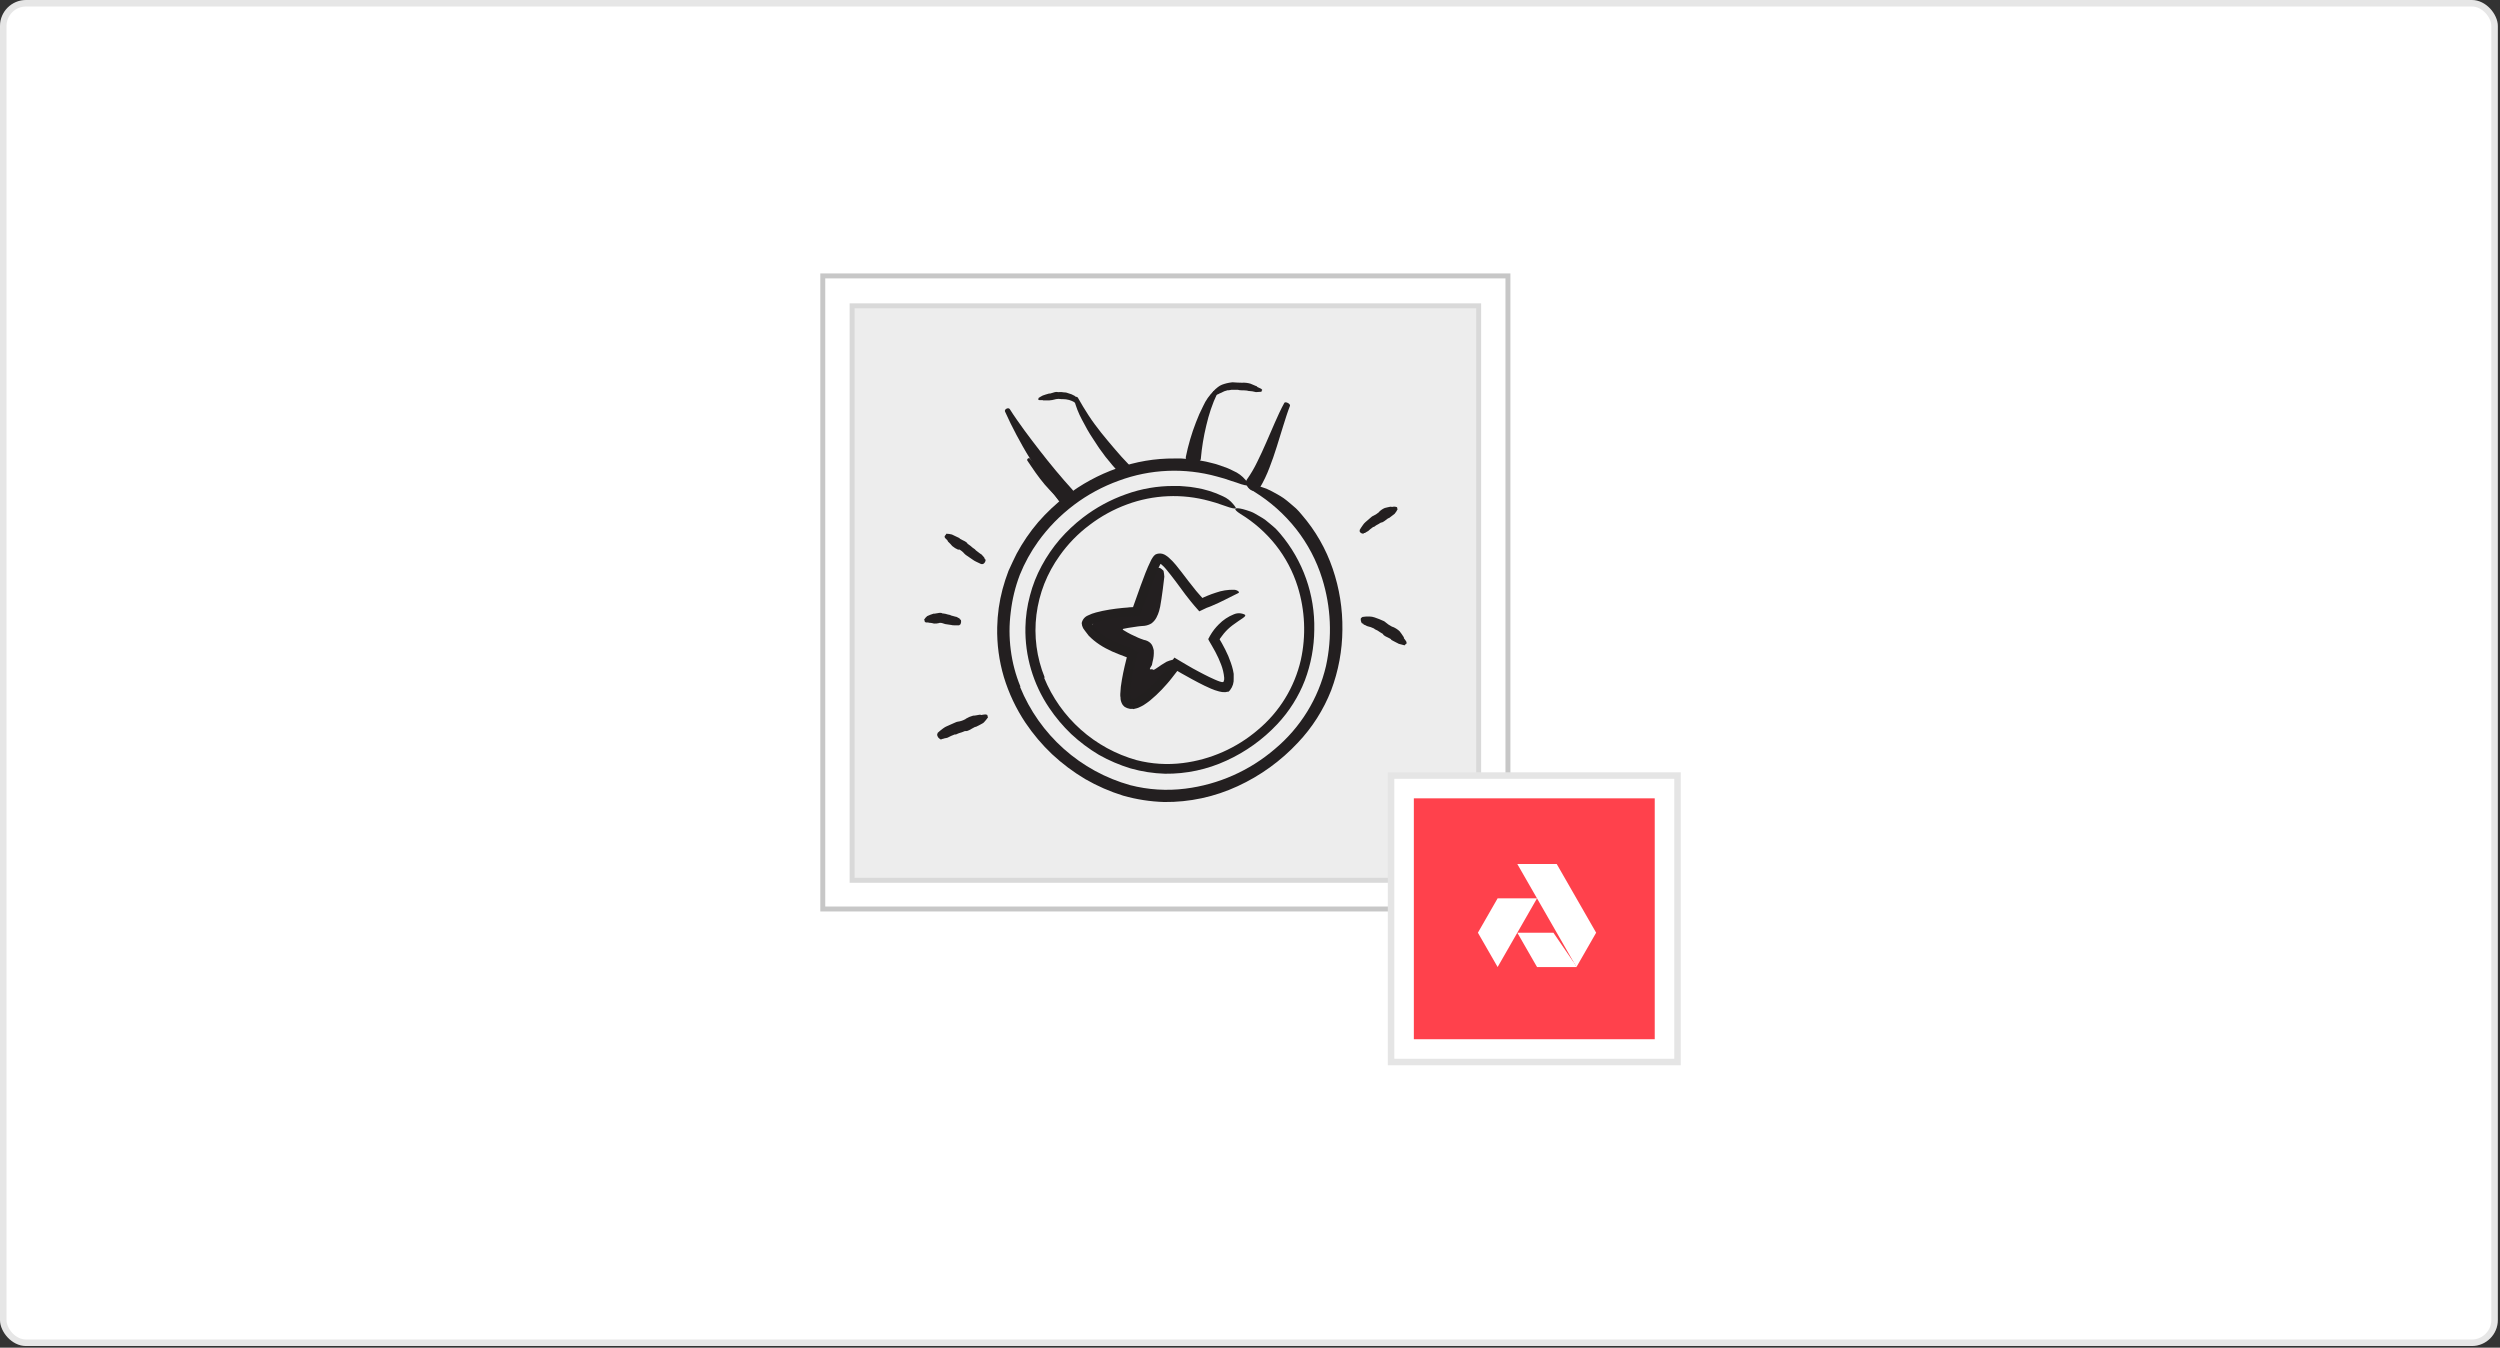 <svg width="384" height="207" viewBox="0 0 384 207" fill="none" xmlns="http://www.w3.org/2000/svg">
<rect x="0" y="0" width="384" height="207" fill="#333333" stroke="none"/>
<rect width="383.667" height="206.75" rx="4" fill="white"/>
<rect x="126.38" y="42.38" width="105.24" height="97.24" fill="white" stroke="#C7C7C7" stroke-width="0.76"/>
<rect x="130.883" y="46.974" width="96.24" height="88.24" fill="#EDEDED" stroke="#D9D9D9" stroke-width="0.76"/>
<path d="M176.808 88.53C176.818 88.204 176.945 87.891 177.166 87.65C177.387 87.409 177.688 87.256 178.012 87.218C178.261 87.18 178.65 87.619 178.72 87.677C178.782 87.975 178.822 88.277 178.841 88.581C178.841 88.734 178.446 91.939 178.204 93.169C178.159 93.392 178.108 93.615 178.038 93.85C177.99 94.019 177.932 94.185 177.866 94.347C177.792 94.53 177.709 94.709 177.617 94.883C177.433 95.221 177.179 95.516 176.872 95.749C176.548 95.948 176.185 96.076 175.808 96.125L175.171 96.176L174.814 96.214C174.304 96.278 173.795 96.354 173.285 96.444C173.036 96.488 172.763 96.539 172.54 96.59C172.51 96.596 172.483 96.612 172.463 96.635C172.456 96.655 172.456 96.678 172.463 96.698C172.475 96.717 172.49 96.734 172.508 96.749L172.571 96.788L172.692 96.864C173.03 97.074 173.381 97.265 173.731 97.444C174.081 97.622 174.445 97.794 174.808 97.947C174.91 97.992 175.356 98.177 175.712 98.291C176.079 98.347 176.421 98.511 176.694 98.763C176.764 98.833 176.821 98.903 176.866 98.954C176.928 99.038 176.979 99.13 177.019 99.228C177.099 99.435 177.165 99.648 177.216 99.865C177.259 100.472 177.196 101.082 177.031 101.668L176.948 102.082C176.948 102.139 176.948 102.082 176.948 102.12C176.948 102.12 176.948 102.171 176.866 102.26C176.792 102.368 176.726 102.481 176.668 102.598C176.639 102.642 176.621 102.692 176.617 102.745C176.617 102.808 176.681 102.821 176.796 102.808H176.872C176.917 102.808 176.961 102.719 177.012 102.808C177.152 103.006 177.369 102.808 177.649 102.636C178.146 102.279 178.661 101.947 179.191 101.642C179.486 101.512 179.794 101.412 180.109 101.343C180.389 101.267 180.472 101.642 180.414 101.732C180.255 101.987 180.535 101.993 180.644 102.095C180.684 102.131 180.716 102.174 180.739 102.222C180.342 102.711 179.916 103.177 179.465 103.618L178.975 104.127L178.853 104.255L178.707 104.395L178.35 104.72C177.917 105.115 177.458 105.523 177.331 105.618L176.999 105.879C176.757 106.09 176.362 106.395 175.693 107.001L175.056 107.568C174.993 107.629 174.925 107.684 174.852 107.733L174.687 107.81L174.323 107.976C174.261 108.004 174.197 108.03 174.132 108.052H173.986L173.686 108.109C173.571 108.099 173.458 108.067 173.355 108.014L173.291 107.963C173.247 107.963 173.164 107.905 173.119 107.88C173.012 107.824 172.922 107.74 172.858 107.638C172.795 107.53 172.746 107.414 172.712 107.294C172.667 107.185 172.616 107.122 172.597 107.071C172.498 106.625 172.54 106.16 172.718 105.739L173.674 101.63L173.744 101.286L173.782 101.095C173.782 101.044 173.782 100.942 173.782 100.935L173.648 100.878C173.225 100.698 172.827 100.464 172.463 100.183C172.315 100.078 172.154 99.99 171.985 99.922L171.456 99.667L171.195 99.527L170.858 99.343C170.259 99.019 169.686 98.65 169.144 98.24C168.683 97.904 168.304 97.469 168.035 96.966C167.938 96.765 167.871 96.55 167.838 96.329C167.828 96.214 167.828 96.099 167.838 95.985C167.838 95.857 167.927 95.724 167.92 95.609C167.985 95.387 168.108 95.186 168.277 95.029L168.519 94.774C168.582 94.72 168.65 94.673 168.723 94.634L169.074 94.411C169.195 94.341 169.354 94.284 169.494 94.22C169.798 94.09 170.111 93.981 170.431 93.895C170.676 93.832 170.925 93.783 171.176 93.749L172.017 93.608C172.546 93.494 173.081 93.404 173.616 93.334L174.425 93.239L174.833 93.201H174.999C175.036 93.21 175.076 93.21 175.114 93.201C175.148 93.176 175.173 93.14 175.184 93.099C175.202 93.062 175.215 93.024 175.222 92.984C175.26 92.856 175.311 92.684 175.349 92.519C175.445 92.194 176.133 90.365 176.197 89.875C176.235 89.569 176.808 88.785 176.808 88.53Z" fill="#231F20"/>
<path d="M174.031 108.88C173.878 108.88 173.718 108.88 173.566 108.88C173.418 108.854 173.273 108.816 173.132 108.766C172.992 108.715 172.865 108.625 172.731 108.562C172.618 108.464 172.515 108.355 172.425 108.237C172.263 107.975 172.159 107.682 172.119 107.377C172.119 107.217 172.119 107.064 172.075 106.905V106.593C172.103 105.859 172.186 105.129 172.323 104.408C172.444 103.707 172.584 103.019 172.744 102.337L172.992 101.318L173.043 101.114V101.069L173.075 100.973C173.075 100.973 173.024 100.935 172.999 100.916H172.954L172.858 100.878L171.858 100.496C171.161 100.233 170.482 99.924 169.826 99.572C169.188 99.231 168.584 98.83 168.023 98.374C167.736 98.14 167.463 97.889 167.207 97.622L166.876 97.183C166.704 96.991 166.538 96.718 166.366 96.488C166.237 96.246 166.163 95.978 166.149 95.704C166.201 95.441 166.317 95.195 166.489 94.989C166.66 94.783 166.881 94.624 167.131 94.526C167.519 94.332 167.927 94.181 168.348 94.073C169.021 93.894 169.704 93.749 170.393 93.64C171.074 93.532 171.75 93.443 172.431 93.379C172.769 93.347 173.113 93.315 173.457 93.296H173.833H174.018L175.216 89.932C175.687 88.658 176.146 87.383 176.758 86.147L176.872 85.918C176.923 85.823 176.987 85.727 177.051 85.631C177.162 85.442 177.314 85.281 177.497 85.16C177.838 85.002 178.225 84.973 178.586 85.077C178.773 85.133 178.949 85.219 179.109 85.332C179.239 85.413 179.363 85.505 179.478 85.606C179.896 85.969 180.282 86.368 180.631 86.797C181.313 87.619 181.906 88.448 182.543 89.263C182.931 89.773 183.333 90.27 183.734 90.767L184.371 91.499C184.486 91.633 184.581 91.742 184.69 91.85L184.926 91.735L185.48 91.499C185.9 91.327 186.321 91.168 186.754 91.034C187.647 90.716 188.591 90.565 189.538 90.588C189.766 90.592 189.988 90.663 190.175 90.792C190.297 90.881 190.328 90.958 190.29 91.028C190.252 91.098 189.908 91.238 189.545 91.423C188.812 91.767 187.633 92.436 186.085 93.079L185.805 93.194L185.352 93.36C184.97 93.532 184.588 93.723 184.212 93.901L183.441 93.022L183.065 92.57L182.861 92.321C182.594 91.984 182.326 91.652 182.071 91.315L180.574 89.289C180.071 88.651 179.574 87.957 179.07 87.377C178.851 87.115 178.608 86.874 178.344 86.657C178.268 86.613 178.299 86.619 178.293 86.619C178.287 86.616 178.281 86.614 178.274 86.614C178.267 86.614 178.261 86.616 178.255 86.619L178.166 86.785C178.045 87.02 177.924 87.288 177.802 87.556C177.567 88.084 177.344 88.639 177.121 89.193C176.681 90.308 176.254 91.442 175.846 92.576L175.477 93.36L175.044 94.634C174.18 94.639 173.316 94.688 172.457 94.781C171.763 94.857 171.068 94.959 170.386 95.086C169.711 95.203 169.045 95.367 168.392 95.577L168.163 95.66L168.074 95.692C168.021 95.715 167.972 95.745 167.927 95.781C167.882 95.813 167.831 95.857 167.838 95.915C167.844 95.972 167.889 96.017 167.914 96.068C167.962 96.143 168.018 96.213 168.08 96.278C168.194 96.42 168.315 96.556 168.443 96.686C169.225 97.457 170.137 98.082 171.138 98.533C171.648 98.775 172.17 98.992 172.718 99.17L173.61 99.508C174.037 99.674 174.443 99.887 174.821 100.145L174.521 101.247L174.336 101.993C174.228 102.432 174.126 102.878 174.031 103.324C173.837 104.201 173.693 105.088 173.597 105.981C173.579 106.27 173.579 106.559 173.597 106.848C173.585 107 173.628 107.151 173.718 107.275C173.782 107.317 173.854 107.343 173.93 107.349C174.006 107.356 174.082 107.343 174.152 107.313C174.193 107.305 174.234 107.292 174.273 107.275L174.451 107.192C174.572 107.141 174.7 107.052 174.827 106.988C175.862 106.298 176.8 105.473 177.618 104.535C178.076 104.044 178.503 103.528 178.93 103L179.567 102.203L180.383 101.005L181.581 101.719L182.403 102.203C182.95 102.522 183.505 102.84 184.059 103.127C184.613 103.414 185.168 103.719 185.735 103.987C186.015 104.127 186.295 104.255 186.582 104.376C186.722 104.446 186.862 104.49 187.003 104.554L187.213 104.631L187.353 104.682C187.457 104.717 187.564 104.744 187.672 104.764C187.767 104.764 187.901 104.809 187.946 104.688C188.031 104.501 188.062 104.293 188.035 104.089C187.971 103.395 187.811 102.713 187.557 102.063C187.303 101.39 187.005 100.734 186.665 100.101C186.493 99.782 186.314 99.463 186.13 99.151C186.066 99.037 185.862 98.705 185.735 98.469L185.633 98.278C185.633 98.208 185.537 98.145 185.633 98.081L185.837 97.692L186.041 97.355L186.219 97.081C186.321 96.94 186.423 96.794 186.531 96.654C186.74 96.393 186.964 96.144 187.2 95.908C187.857 95.232 188.649 94.702 189.526 94.354C189.927 94.177 190.377 94.143 190.8 94.258C190.944 94.293 191.083 94.347 191.214 94.417C191.533 94.685 190.615 95.055 189.303 96.049C188.811 96.421 188.364 96.848 187.971 97.323C187.774 97.558 187.589 97.807 187.417 98.055L187.359 98.151V98.189C187.35 98.199 187.345 98.211 187.345 98.224C187.345 98.237 187.35 98.25 187.359 98.259C187.359 98.259 187.359 98.259 187.429 98.368C187.5 98.476 187.608 98.673 187.697 98.826C187.875 99.132 188.041 99.463 188.2 99.776C188.537 100.431 188.825 101.11 189.06 101.808C189.191 102.171 189.299 102.541 189.385 102.917C189.43 103.108 189.462 103.305 189.494 103.503V103.815C189.497 103.868 189.497 103.921 189.494 103.974V104.191C189.54 104.837 189.345 105.477 188.946 105.988L188.793 106.16L188.716 106.243H188.608C188.469 106.281 188.326 106.307 188.181 106.319C187.865 106.328 187.549 106.29 187.245 106.204C186.815 106.093 186.396 105.949 185.99 105.771C185.652 105.624 185.314 105.472 184.989 105.312C184.352 104.994 183.715 104.675 183.078 104.318L181.53 103.458L180.835 103.057L179.994 104.14C179.51 104.777 178.981 105.344 178.446 105.924C177.89 106.509 177.298 107.06 176.675 107.574C176.345 107.84 176.001 108.087 175.643 108.313C175.445 108.421 175.26 108.536 175.005 108.638C174.87 108.709 174.727 108.762 174.579 108.797L174.05 108.925L174.031 108.88Z" fill="#221F1F"/>
<path d="M209.487 81.891C209.487 82.012 209.302 81.987 209.079 81.891C209.009 81.859 208.85 81.7 208.85 81.656C208.843 81.571 208.843 81.486 208.85 81.401C208.85 81.356 209.207 80.834 209.334 80.655C209.447 80.482 209.584 80.325 209.742 80.19C210.054 79.916 210.379 79.629 210.685 79.375C210.757 79.315 210.839 79.267 210.927 79.234C211.216 79.104 211.486 78.935 211.73 78.731C211.768 78.699 211.819 78.674 211.838 78.61C212.087 78.359 212.384 78.159 212.711 78.024C213.004 77.973 213.259 77.871 213.545 77.833C213.59 77.833 213.622 77.833 213.679 77.833C213.722 77.858 213.77 77.871 213.819 77.871C213.869 77.871 213.917 77.858 213.959 77.833C214.082 77.813 214.207 77.813 214.329 77.833C214.4 77.847 214.471 77.866 214.539 77.89C214.603 77.89 214.622 78.018 214.609 78.037C214.597 78.056 214.609 78.132 214.667 78.177V78.222C214.667 78.222 214.558 78.394 214.463 78.585C214.387 78.706 214.302 78.821 214.208 78.929C214.208 78.961 213.437 79.483 213.367 79.566C213.319 79.596 213.264 79.613 213.208 79.617L212.571 80.088C212.43 80.152 212.328 80.267 212.144 80.26C212.11 80.262 212.079 80.276 212.054 80.299C211.835 80.444 211.608 80.576 211.373 80.694C211.258 80.764 211.156 80.853 211.048 80.929H210.978C210.946 80.938 210.916 80.951 210.889 80.968C210.627 81.147 210.38 81.348 210.149 81.566C210.099 81.617 209.761 81.764 209.71 81.834C209.659 81.904 209.493 81.847 209.487 81.891Z" fill="#231F20"/>
<path d="M209.321 95.762C209.2 95.832 209.124 95.672 209.034 95.373C208.998 95.235 208.998 95.09 209.034 94.953C209.108 94.88 209.189 94.816 209.277 94.761C209.645 94.701 210.019 94.68 210.391 94.698C210.648 94.705 210.902 94.752 211.143 94.838C211.623 94.999 212.093 95.186 212.551 95.398C212.653 95.447 212.745 95.511 212.825 95.59C213.109 95.841 213.424 96.055 213.762 96.227C213.812 96.269 213.875 96.291 213.94 96.29C214.324 96.449 214.676 96.676 214.979 96.96C215.187 97.223 215.381 97.497 215.559 97.781C215.559 97.82 215.635 97.839 215.629 97.909C215.629 98.075 215.705 98.119 215.769 98.195C215.857 98.304 215.936 98.419 216.005 98.54C216.038 98.614 216.057 98.694 216.062 98.775C216.062 98.845 215.947 98.941 215.922 98.941C215.896 98.941 215.833 99.024 215.794 99.075L215.75 99.126C215.75 99.126 214.921 98.922 214.851 98.89L214.686 98.801L214.335 98.622C214.061 98.508 213.826 98.329 213.762 98.317C213.698 98.304 213.673 98.227 213.634 98.17C213.596 98.113 212.851 97.762 212.825 97.749C212.685 97.635 212.507 97.597 212.424 97.399C212.424 97.361 212.373 97.348 212.341 97.329C212.08 97.195 211.844 97.01 211.589 96.851C211.459 96.774 211.323 96.708 211.182 96.654C211.182 96.654 211.143 96.615 211.118 96.596C211.095 96.57 211.067 96.548 211.035 96.533C210.722 96.377 210.39 96.261 210.047 96.189C209.971 96.189 209.633 95.953 209.538 95.966C209.442 95.978 209.372 95.724 209.321 95.762Z" fill="#231F20"/>
<path d="M144.627 113.538C144.563 113.678 144.391 113.538 144.142 113.315C144.045 113.186 143.975 113.038 143.938 112.881C143.956 112.772 143.986 112.665 144.028 112.563C144.293 112.32 144.572 112.093 144.862 111.881C145.057 111.731 145.271 111.608 145.499 111.518L146.844 110.925C146.943 110.881 147.048 110.853 147.156 110.842C147.526 110.791 147.884 110.674 148.214 110.498C148.275 110.48 148.329 110.442 148.367 110.39C148.709 110.181 149.08 110.025 149.469 109.925C149.8 109.925 150.106 109.836 150.444 109.785C150.495 109.785 150.533 109.785 150.596 109.785C150.647 109.812 150.704 109.826 150.762 109.826C150.82 109.826 150.877 109.812 150.928 109.785C151.067 109.758 151.207 109.741 151.348 109.734C151.431 109.742 151.512 109.759 151.59 109.785C151.667 109.785 151.692 109.944 151.68 109.97C151.667 109.995 151.718 110.084 151.75 110.135V110.193C151.555 110.468 151.342 110.729 151.113 110.976C151.113 111.04 150.074 111.562 149.966 111.613C149.902 111.645 149.832 111.66 149.762 111.658C149.73 111.658 148.921 112.129 148.889 112.142C148.704 112.206 148.551 112.327 148.328 112.289C148.284 112.289 148.252 112.289 148.22 112.289C147.918 112.422 147.608 112.533 147.29 112.62C147.13 112.671 146.984 112.754 146.831 112.818C146.801 112.821 146.771 112.821 146.742 112.818C146.704 112.814 146.665 112.814 146.627 112.818C146.26 112.954 145.902 113.116 145.557 113.302C145.48 113.353 145.028 113.397 144.92 113.461C144.811 113.525 144.658 113.48 144.627 113.538Z" fill="#231F20"/>
<path d="M147.488 95.169C147.596 95.124 147.628 95.277 147.622 95.551C147.609 95.676 147.572 95.797 147.513 95.908C147.451 95.96 147.385 96.007 147.316 96.048C147.271 96.048 146.761 96.048 146.589 96.048C146.428 96.058 146.267 96.04 146.112 95.997C145.793 95.934 145.474 95.889 145.181 95.857C145.112 95.849 145.045 95.827 144.984 95.793C144.771 95.697 144.536 95.657 144.302 95.679C144.281 95.675 144.26 95.676 144.24 95.683C144.22 95.689 144.202 95.701 144.187 95.717C143.95 95.773 143.705 95.795 143.461 95.781C143.254 95.717 143.04 95.677 142.824 95.66C142.824 95.66 142.767 95.66 142.728 95.66C142.69 95.66 142.582 95.602 142.518 95.609C142.454 95.615 142.346 95.609 142.244 95.609C142.185 95.59 142.127 95.567 142.072 95.539C142.041 95.494 142.026 95.44 142.028 95.386C142.028 95.322 141.983 95.271 141.958 95.214C141.952 95.195 141.952 95.175 141.958 95.156C142.082 94.959 142.237 94.783 142.416 94.634C142.732 94.485 143.057 94.359 143.391 94.258C143.446 94.246 143.502 94.246 143.557 94.258C143.811 94.203 144.069 94.16 144.328 94.131C144.481 94.131 144.633 94.131 144.767 94.226C144.767 94.226 144.825 94.226 144.856 94.226C145.104 94.25 145.348 94.304 145.583 94.385C145.702 94.417 145.824 94.443 145.946 94.462L146.003 94.5L146.08 94.538C146.366 94.589 146.628 94.717 146.914 94.749C146.978 94.749 147.246 94.959 147.322 94.959C147.399 94.959 147.443 95.188 147.488 95.169Z" fill="#231F20"/>
<path d="M151.285 85.893C151.432 85.893 151.413 86.103 151.285 86.364C151.209 86.48 151.106 86.576 150.986 86.644C150.894 86.65 150.803 86.65 150.712 86.644C150.68 86.644 150.119 86.351 149.922 86.269C149.732 86.182 149.553 86.076 149.387 85.95C149.049 85.701 148.692 85.472 148.342 85.236C148.266 85.18 148.195 85.115 148.131 85.045C147.918 84.785 147.656 84.569 147.36 84.408C147.331 84.401 147.301 84.4 147.271 84.406C147.241 84.411 147.213 84.423 147.188 84.44C146.853 84.3 146.541 84.109 146.265 83.873C146.08 83.637 145.87 83.433 145.666 83.236C145.666 83.236 145.596 83.198 145.589 83.134C145.583 83.07 145.5 82.956 145.43 82.898C145.332 82.821 145.242 82.734 145.162 82.637C145.122 82.571 145.096 82.497 145.086 82.42C145.086 82.35 145.182 82.223 145.207 82.216C145.232 82.21 145.29 82.108 145.322 82.044C145.332 82.022 145.344 82 145.36 81.981C145.651 81.983 145.94 82.024 146.22 82.102L146.723 82.344L147.29 82.612C147.354 82.612 147.386 82.688 147.431 82.739C147.475 82.79 148.201 83.134 148.227 83.153C148.361 83.261 148.533 83.319 148.616 83.51C148.623 83.525 148.634 83.538 148.647 83.549C148.661 83.56 148.676 83.569 148.692 83.573C148.943 83.738 149.18 83.923 149.399 84.128C149.514 84.223 149.648 84.3 149.769 84.389C149.791 84.408 149.809 84.432 149.82 84.459C149.842 84.488 149.868 84.513 149.896 84.536C150.196 84.74 150.451 85.001 150.769 85.173C150.846 85.217 151.081 85.568 151.164 85.625C151.247 85.682 151.228 85.886 151.285 85.893Z" fill="#231F20"/>
<path d="M165.557 61.077C166.092 62.02 166.64 62.943 167.233 63.848C167.825 64.753 168.475 65.619 169.144 66.467C169.813 67.314 170.527 68.136 171.221 68.964C171.916 69.792 172.648 70.589 173.394 71.366C173.48 71.457 173.548 71.565 173.592 71.682C173.637 71.8 173.658 71.925 173.654 72.051C173.65 72.177 173.621 72.3 173.568 72.414C173.516 72.529 173.441 72.632 173.349 72.717C173.262 72.812 173.156 72.887 173.038 72.939C172.92 72.991 172.793 73.018 172.664 73.018C172.535 73.018 172.408 72.991 172.29 72.939C172.172 72.887 172.066 72.812 171.979 72.717C171.215 71.889 170.495 71.028 169.807 70.168C169.121 69.283 168.483 68.362 167.895 67.41C167.258 66.467 166.723 65.498 166.207 64.498C165.658 63.489 165.241 62.414 164.964 61.3C164.96 61.229 164.979 61.159 165.017 61.099C165.056 61.04 165.112 60.994 165.178 60.969C165.245 60.944 165.317 60.941 165.385 60.961C165.453 60.98 165.514 61.021 165.557 61.077Z" fill="#231F20"/>
<path d="M186.945 60.503C186.576 61.268 186.257 62.055 185.989 62.86C185.715 63.676 185.479 64.517 185.282 65.371C184.876 67.046 184.597 68.75 184.447 70.468C184.403 70.933 183.81 71.105 183.218 71.105C182.625 71.105 182.058 70.742 182.141 70.194C182.507 68.382 183.027 66.604 183.695 64.88C184.017 64.02 184.389 63.18 184.81 62.363C185.199 61.501 185.746 60.719 186.422 60.057C186.626 59.904 186.989 60.229 186.945 60.503Z" fill="#231F20"/>
<path d="M198.146 62.319C197.751 63.325 197.426 64.383 197.095 65.441L196.108 68.626C195.77 69.697 195.413 70.767 194.999 71.812C194.586 72.918 194.074 73.984 193.47 74.998C193.389 75.129 193.275 75.237 193.14 75.312C193.005 75.387 192.853 75.426 192.699 75.425C192.407 75.415 192.128 75.3 191.915 75.1C191.476 74.692 191.195 74.112 191.514 73.666C192.117 72.814 192.648 71.912 193.1 70.971C193.591 70.003 194.037 68.996 194.483 67.989L195.814 64.925C196.267 63.899 196.726 62.873 197.28 61.867C197.458 61.631 198.223 62.019 198.146 62.319Z" fill="#231F20"/>
<path d="M156.682 105.51C158.164 109.15 160.46 112.402 163.393 115.018C166.326 117.634 169.819 119.545 173.604 120.603C176.375 121.316 179.258 121.496 182.097 121.132C187.164 120.494 191.932 118.38 195.808 115.054C199.743 111.774 202.503 107.3 203.67 102.311C204.648 97.853 204.446 93.218 203.083 88.862C202.224 86.104 200.868 83.526 199.082 81.254C197.287 78.981 195.107 77.04 192.641 75.52C191.131 74.552 191.52 74.246 193.125 74.622C193.604 74.746 194.076 74.895 194.54 75.068C195.062 75.291 195.623 75.603 196.241 75.947C196.54 76.132 196.878 76.304 197.177 76.527C197.477 76.75 197.814 77.005 198.108 77.266C198.401 77.527 198.745 77.801 199.063 78.088C199.382 78.374 199.656 78.725 199.955 79.069C202.057 81.498 203.668 84.311 204.702 87.352C205.732 90.363 206.236 93.529 206.193 96.711C206.173 99.898 205.588 103.056 204.466 106.039C203.299 109.015 201.568 111.739 199.369 114.06C196.748 116.873 193.604 119.148 190.112 120.756C186.575 122.399 182.715 123.231 178.815 123.19C176.685 123.125 174.571 122.798 172.521 122.215C170.489 121.585 168.533 120.73 166.691 119.667C164.86 118.578 163.151 117.297 161.594 115.844C160.059 114.389 158.689 112.77 157.51 111.014C156.069 108.853 154.953 106.492 154.197 104.006C153.456 101.512 153.11 98.917 153.171 96.316C153.211 94.349 153.487 92.394 153.993 90.493C154.248 89.543 154.553 88.608 154.904 87.689L155.522 86.351C155.713 85.899 155.968 85.478 156.159 85.039C157.087 83.314 158.195 81.693 159.466 80.203C160.745 78.735 162.167 77.397 163.709 76.208C166.089 74.37 168.747 72.924 171.584 71.927C174.424 70.905 177.422 70.396 180.44 70.423H181.428L182.415 70.5C182.746 70.5 183.052 70.538 183.403 70.589L184.397 70.748C184.962 70.835 185.521 70.954 186.072 71.105C186.537 71.207 186.995 71.341 187.442 71.506L188.551 71.908C188.846 72.029 189.135 72.165 189.417 72.315C190.16 72.626 190.816 73.114 191.329 73.736C191.497 73.934 191.647 74.147 191.774 74.373C191.889 74.647 191.469 74.628 190.64 74.373C190.437 74.31 190.207 74.227 189.952 74.131L189.092 73.857L188.092 73.52L186.932 73.195C181.963 71.816 176.686 72.039 171.852 73.832C169.382 74.72 167.061 75.974 164.964 77.553C163.915 78.347 162.925 79.215 162.002 80.152C161.078 81.099 160.226 82.112 159.453 83.185C158.32 84.767 157.379 86.478 156.65 88.282C155.948 90.121 155.479 92.041 155.254 93.997C155 95.94 155 97.909 155.254 99.852C155.5 101.78 155.999 103.668 156.739 105.465L156.682 105.51Z" fill="#231F20"/>
<path d="M155.095 62.829C155.789 63.944 156.567 65.008 157.331 66.078C158.096 67.148 158.924 68.18 159.714 69.225C161.326 71.302 163.002 73.328 164.754 75.253C165.729 76.368 163.69 78.203 162.67 76.986C161.039 74.826 159.548 72.596 158.134 70.315C157.42 69.181 156.777 68.002 156.14 66.823C155.503 65.645 154.923 64.434 154.369 63.211C154.228 62.86 154.866 62.529 155.095 62.829Z" fill="#231F20"/>
<path d="M158.185 70.423C159.192 71.525 160.218 72.609 161.288 73.609C161.823 74.106 162.384 74.571 162.964 75.068C163.544 75.565 164.098 76.106 164.633 76.648C165.226 77.285 163.951 78.368 163.416 77.731C162.881 77.094 162.486 76.61 161.989 76.074C161.492 75.539 160.957 74.991 160.46 74.412C159.963 73.832 159.511 73.214 159.065 72.602C158.619 71.99 158.211 71.328 157.79 70.735C157.688 70.512 158.026 70.251 158.185 70.423Z" fill="#231F20"/>
<path d="M186.811 60.669C186.761 60.783 186.62 60.771 186.41 60.669C186.346 60.669 186.213 60.51 186.219 60.465C186.235 60.378 186.258 60.293 186.289 60.21C186.511 59.924 186.773 59.671 187.066 59.458C187.259 59.304 187.474 59.179 187.703 59.089C188.184 58.908 188.685 58.789 189.194 58.732C189.304 58.713 189.416 58.713 189.526 58.732C189.908 58.77 190.284 58.77 190.653 58.783C190.714 58.796 190.777 58.796 190.838 58.783C191.251 58.765 191.664 58.815 192.061 58.929L192.953 59.305C192.998 59.305 193.049 59.305 193.074 59.375C193.1 59.446 193.24 59.496 193.329 59.535C193.458 59.58 193.581 59.638 193.699 59.707C193.758 59.749 193.811 59.798 193.858 59.853C193.903 59.898 193.858 59.993 193.814 60C193.769 60.006 193.775 60.083 193.769 60.127C193.763 60.172 193.769 60.159 193.769 60.172C193.769 60.184 192.998 60.229 192.915 60.229L192.361 60.108C192.15 60.075 191.937 60.054 191.724 60.044C191.662 60.037 191.602 60.02 191.545 59.993C191.245 59.963 190.943 59.948 190.641 59.949C190.468 59.945 190.297 59.92 190.131 59.872C190.098 59.863 190.062 59.863 190.029 59.872C189.736 59.872 189.449 59.872 189.156 59.872C189.01 59.888 188.865 59.913 188.723 59.949H188.64C188.606 59.943 188.572 59.943 188.538 59.949C188.203 60.022 187.883 60.149 187.589 60.325C187.416 60.388 187.25 60.466 187.092 60.56C187.041 60.605 186.831 60.611 186.811 60.669Z" fill="#231F20"/>
<path d="M165.601 61.504C165.709 61.567 165.69 61.707 165.601 61.86C165.543 61.921 165.467 61.962 165.384 61.975C165.319 61.961 165.255 61.942 165.193 61.918C165.026 61.772 164.833 61.658 164.626 61.58C164.492 61.523 164.346 61.491 164.212 61.433C163.896 61.348 163.57 61.305 163.243 61.306C163.167 61.319 163.09 61.319 163.014 61.306C162.745 61.252 162.468 61.252 162.198 61.306C162.151 61.306 162.105 61.319 162.065 61.344C161.763 61.429 161.453 61.482 161.141 61.504H160.37C160.332 61.504 160.293 61.504 160.255 61.504C160.182 61.461 160.096 61.447 160.013 61.465C159.901 61.472 159.788 61.472 159.675 61.465C159.616 61.452 159.559 61.433 159.503 61.408C159.452 61.408 159.465 61.3 159.503 61.287C159.542 61.274 159.503 61.21 159.503 61.178C159.501 61.166 159.501 61.153 159.503 61.14C159.597 61.072 159.695 61.011 159.796 60.956C159.907 60.884 160.022 60.82 160.14 60.764L160.281 60.713C160.37 60.675 160.485 60.643 160.599 60.605L161.134 60.446C161.191 60.436 161.249 60.436 161.306 60.446C161.306 60.446 162.001 60.229 162.039 60.229C162.196 60.191 162.36 60.191 162.517 60.229C162.548 60.236 162.581 60.236 162.613 60.229C162.893 60.2 163.177 60.215 163.454 60.274C163.6 60.274 163.747 60.274 163.893 60.331L163.97 60.363L164.072 60.395C164.426 60.483 164.765 60.622 165.078 60.809C165.159 60.867 165.234 60.934 165.301 61.007C165.359 61.09 165.423 61.169 165.492 61.242C165.543 61.274 165.601 61.504 165.601 61.504Z" fill="#231F20"/>
<path d="M160.37 104.089C161.618 107.143 163.546 109.871 166.008 112.066C168.471 114.261 171.402 115.865 174.578 116.755C176.905 117.355 179.324 117.506 181.708 117.201C185.959 116.666 189.961 114.893 193.214 112.104C196.525 109.341 198.841 105.571 199.808 101.369C200.629 97.629 200.46 93.739 199.318 90.085C198.591 87.774 197.449 85.615 195.947 83.714C194.437 81.819 192.606 80.204 190.538 78.942C189.264 78.132 189.595 77.871 190.933 78.209C191.271 78.298 191.666 78.426 192.118 78.585C192.571 78.744 192.997 79.037 193.539 79.343C193.787 79.496 194.068 79.642 194.323 79.834L195.1 80.471C195.359 80.687 195.627 80.917 195.903 81.159C196.158 81.414 196.4 81.694 196.648 81.981C200.136 86.095 201.994 91.345 201.873 96.737C201.853 99.393 201.363 102.024 200.426 104.51C199.457 107.004 198.017 109.288 196.183 111.238C193.975 113.588 191.331 115.486 188.397 116.825C185.436 118.196 182.205 118.886 178.942 118.845C177.155 118.791 175.381 118.517 173.661 118.029C171.965 117.512 170.331 116.811 168.787 115.94C167.264 115.029 165.842 113.962 164.543 112.754C163.266 111.532 162.126 110.176 161.141 108.708C158.688 105.069 157.417 100.762 157.503 96.374C157.536 94.725 157.77 93.086 158.198 91.493C158.608 89.898 159.213 88.359 160.001 86.912C160.777 85.466 161.706 84.108 162.772 82.86C163.843 81.627 165.034 80.505 166.327 79.509C168.325 77.973 170.552 76.762 172.928 75.922C175.301 75.062 177.808 74.63 180.331 74.647H181.16L181.988 74.711C182.544 74.745 183.097 74.813 183.644 74.915C185.105 75.145 186.525 75.589 187.856 76.234C188.464 76.504 188.999 76.915 189.417 77.432C189.558 77.591 189.686 77.761 189.799 77.941C189.895 78.164 189.544 78.152 188.85 77.941C188.506 77.827 188.079 77.667 187.576 77.508L186.734 77.222L185.766 76.948C181.592 75.793 177.161 75.98 173.1 77.483C171.042 78.239 169.109 79.3 167.366 80.63C165.594 81.952 164.041 83.545 162.766 85.351C161.808 86.686 161.016 88.132 160.408 89.658C159.81 91.186 159.403 92.783 159.198 94.411C158.787 97.689 159.226 101.017 160.472 104.076L160.37 104.089Z" fill="#231F20"/>
<rect x="213.667" y="119.125" width="44" height="44" fill="white" stroke="#E5E5E5"/>
<rect x="217.167" y="122.625" width="37" height="37" fill="#FF414C"/>
<path d="M238.604 143.263L241.675 147.757H241.709L242.145 148.538H236.089L233.06 143.263H238.604Z" fill="white"/>
<path d="M242.143 148.539L245.168 143.264L239.114 132.713H233.06L242.143 148.539Z" fill="white"/>
<path d="M230.033 137.986H236.087L230.035 148.537L227.006 143.263L230.033 137.986Z" fill="white"/>
<rect x="0.5" y="0.5" width="382.667" height="205.75" rx="3.5" stroke="black" stroke-opacity="0.1"/>
</svg>
